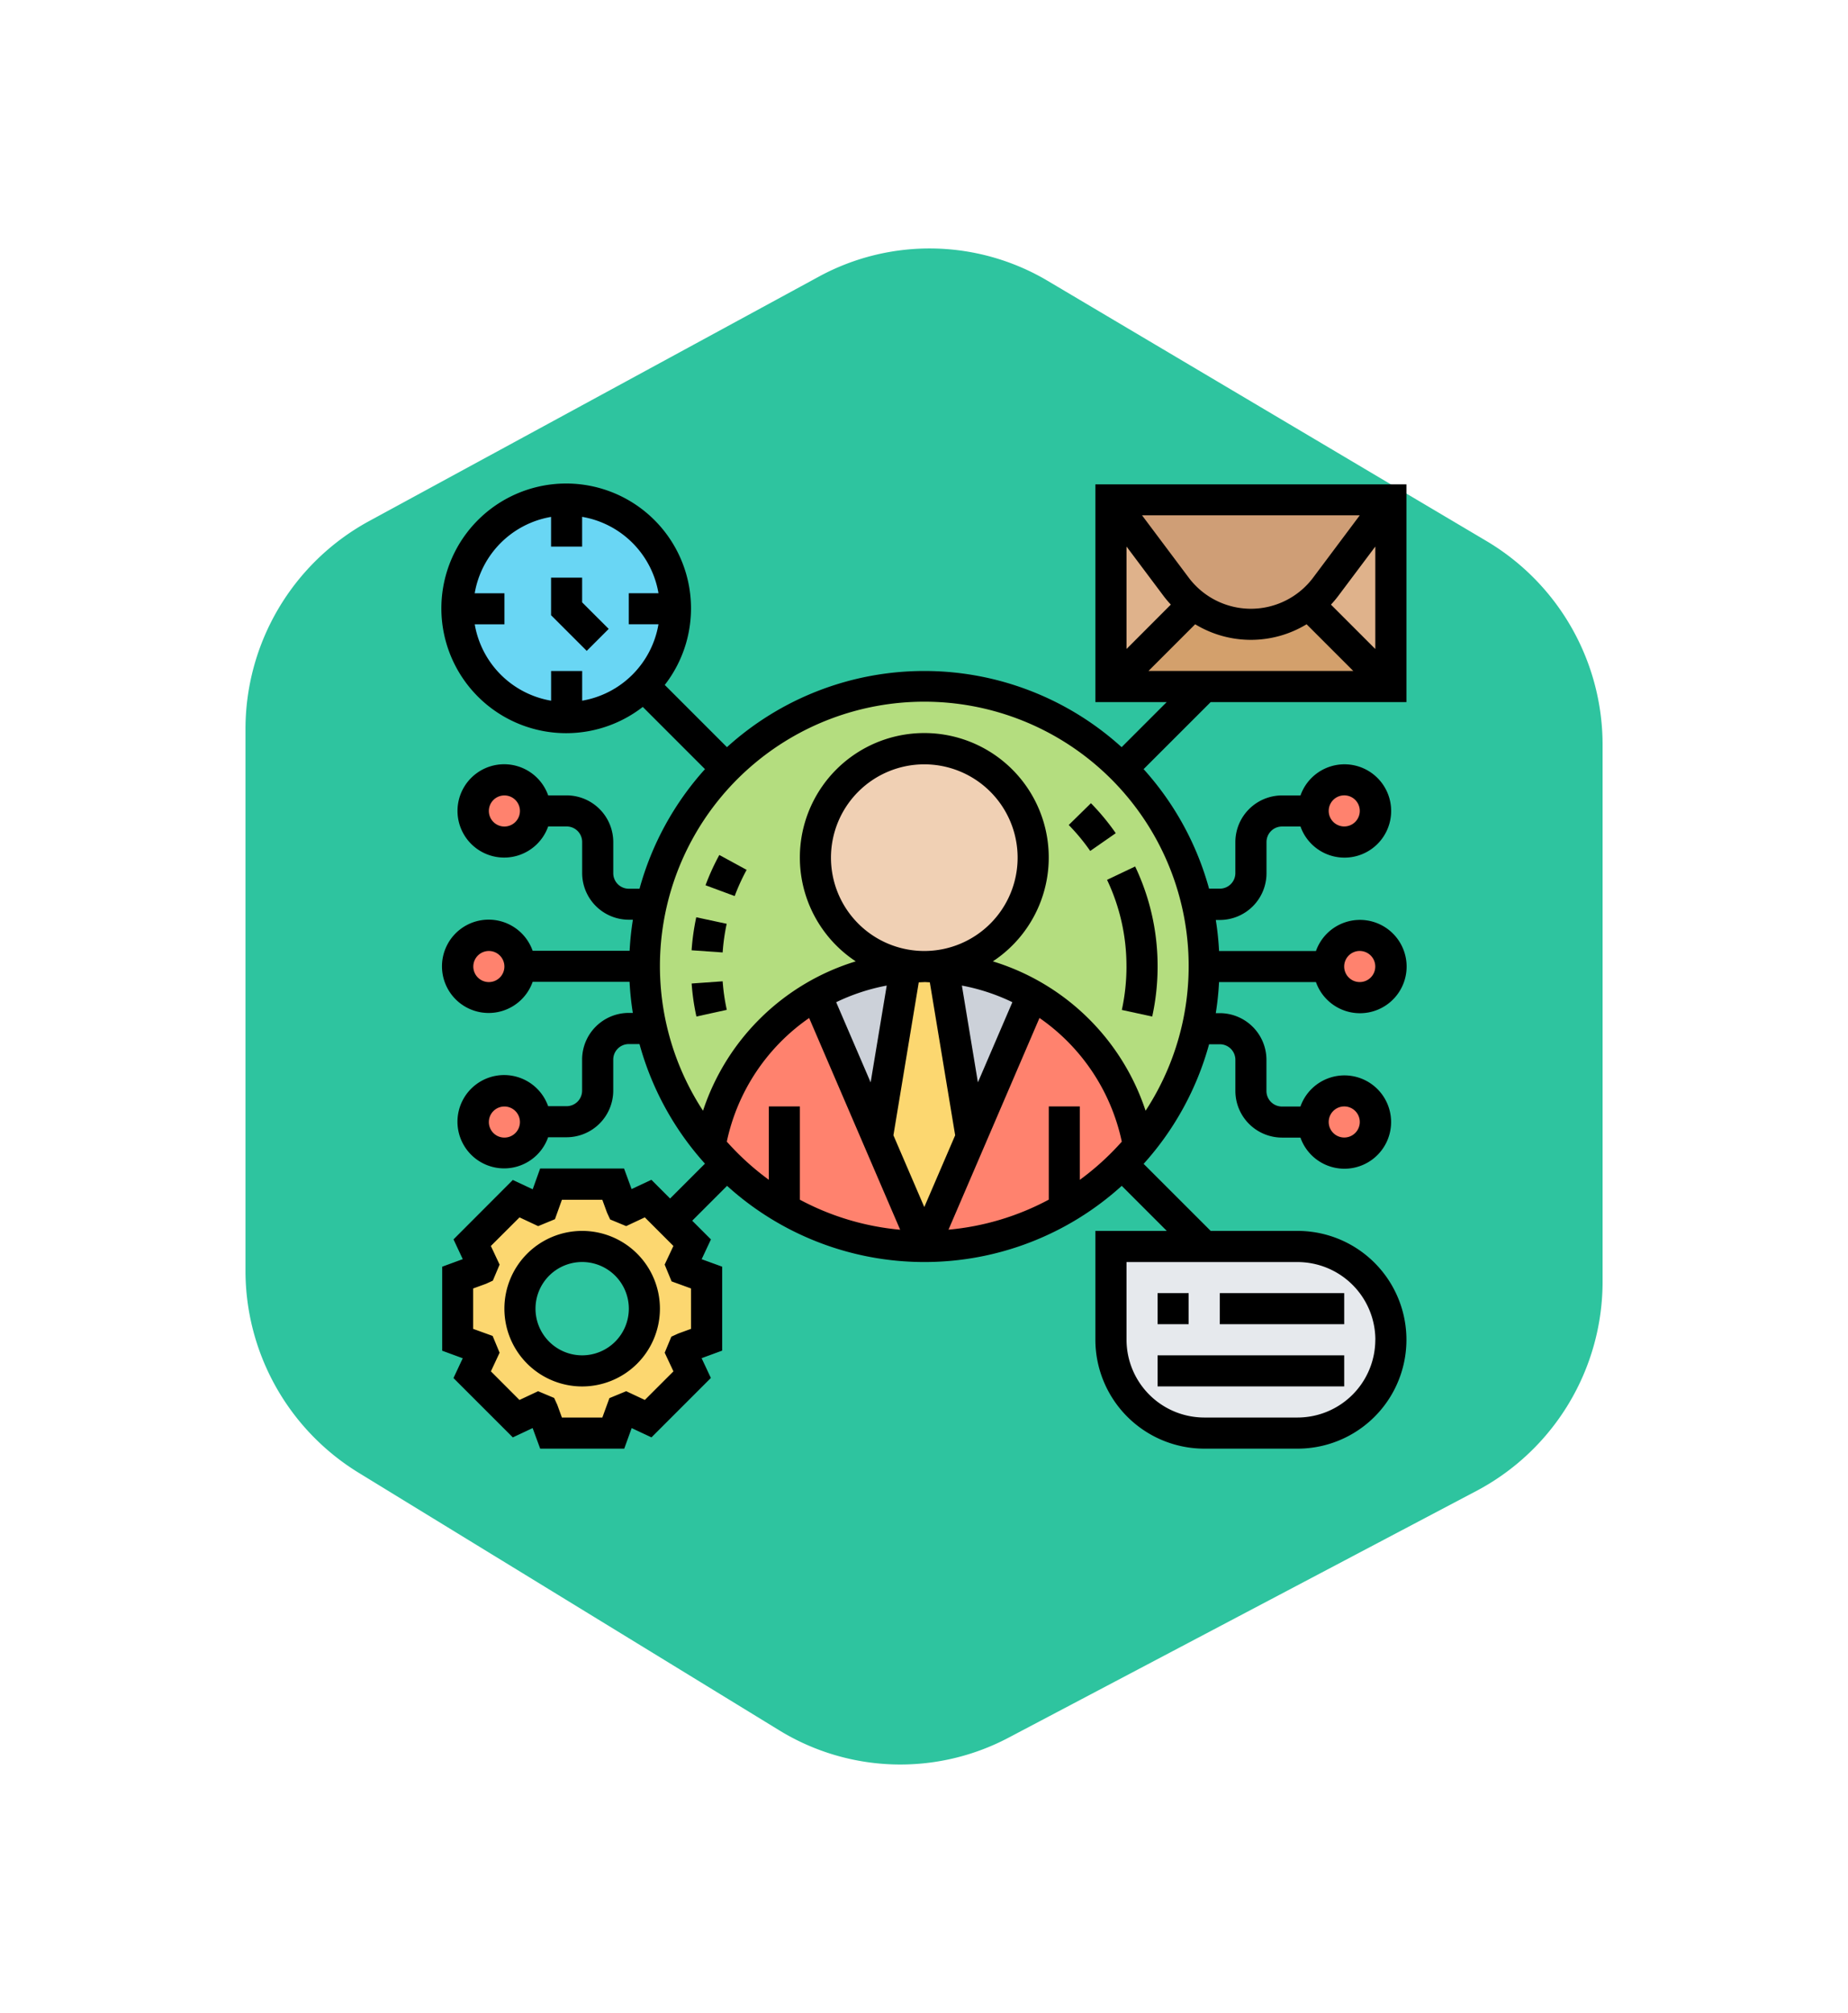 <svg xmlns="http://www.w3.org/2000/svg" xmlns:xlink="http://www.w3.org/1999/xlink" width="97.863" height="106.589" viewBox="0 0 97.863 106.589">
  <defs>
    <filter id="Trazado_771226" x="0" y="0" width="97.863" height="106.589" filterUnits="userSpaceOnUse">
      <feOffset dy="3" input="SourceAlpha"/>
      <feGaussianBlur stdDeviation="3" result="blur"/>
      <feFlood flood-opacity="0.161"/>
      <feComposite operator="in" in2="blur"/>
      <feComposite in="SourceGraphic"/>
    </filter>
  </defs>
  <g id="Grupo_1071761" data-name="Grupo 1071761" transform="translate(-830 -935.843)">
    <g id="Grupo_1071655" data-name="Grupo 1071655" transform="translate(-320.5 -96.5)">
      <g transform="matrix(1, 0, 0, 1, 1150.5, 1032.34)" filter="url(#Trazado_771226)">
        <path id="Trazado_771226-2" data-name="Trazado 771226" d="M483.067,305.694V277.332a14.55,14.55,0,0,0-7.1-12.523l-23.259-13.791a14.268,14.268,0,0,0-14.1-.264L414.77,263.71A14.544,14.544,0,0,0,407.2,276.5v28.623a14.553,14.553,0,0,0,6.925,12.417l22.295,13.652a14.269,14.269,0,0,0,14.121.455l24.8-13.078A14.541,14.541,0,0,0,483.067,305.694Z" transform="translate(-396.2 -240.86)" fill="#2ec49f" stroke="#fff" stroke-miterlimit="10" stroke-width="4"/>
      </g>
    </g>
    <g id="servicios-de-apoyo" transform="translate(853.374 961.447)">
      <path id="Trazado_100854" data-name="Trazado 100854" d="M58.825,13.067H44L48.357,8.71a4.937,4.937,0,0,0,5.263.543,4.632,4.632,0,0,0,.848-.543Z" transform="translate(-8.544 -2.317)" fill="#d3a06c"/>
      <path id="Trazado_100855" data-name="Trazado 100855" d="M61.067,2v9.883L56.71,7.526a4.3,4.3,0,0,0,.9-.914Z" transform="translate(-10.786 -1.133)" fill="#dfb28b"/>
      <path id="Trazado_100856" data-name="Trazado 100856" d="M48.357,7.526,44,11.883V2l3.459,4.612A4.3,4.3,0,0,0,48.357,7.526Z" transform="translate(-8.544 -1.133)" fill="#dfb28b"/>
      <path id="Trazado_100857" data-name="Trazado 100857" d="M58.825,2,55.366,6.612a4.3,4.3,0,0,1-.9.914,4.633,4.633,0,0,1-.848.543,4.936,4.936,0,0,1-5.263-.543,4.3,4.3,0,0,1-.9-.914L44,2Z" transform="translate(-8.544 -1.133)" fill="#cf9e76"/>
      <path id="Trazado_100858" data-name="Trazado 100858" d="M7.765,2A5.761,5.761,0,1,1,3.687,3.687,5.765,5.765,0,0,1,7.765,2Z" transform="translate(-1.134 -1.133)" fill="#69d6f4"/>
      <g id="Grupo_54565" data-name="Grupo 54565" transform="translate(1.008 15.879)">
        <ellipse id="Elipse_4086" data-name="Elipse 4086" cx="1.689" cy="1.448" rx="1.689" ry="1.448" transform="translate(0.483 0)" fill="#ff826e"/>
        <ellipse id="Elipse_4087" data-name="Elipse 4087" cx="1.689" cy="1.448" rx="1.689" ry="1.448" transform="translate(0.483 16.407)" fill="#ff826e"/>
        <ellipse id="Elipse_4088" data-name="Elipse 4088" cx="1.689" cy="1.93" rx="1.689" ry="1.93" transform="translate(0 7.721)" fill="#ff826e"/>
        <ellipse id="Elipse_4089" data-name="Elipse 4089" cx="1.689" cy="1.93" rx="1.689" ry="1.93" transform="translate(45.843 7.721)" fill="#ff826e"/>
        <ellipse id="Elipse_4090" data-name="Elipse 4090" cx="1.689" cy="1.448" rx="1.689" ry="1.448" transform="translate(45.36 0)" fill="#ff826e"/>
        <ellipse id="Elipse_4091" data-name="Elipse 4091" cx="1.689" cy="1.448" rx="1.689" ry="1.448" transform="translate(45.36 16.407)" fill="#ff826e"/>
      </g>
      <path id="Trazado_100859" data-name="Trazado 100859" d="M53.883,50a4.942,4.942,0,0,1,0,9.883H48.942A4.945,4.945,0,0,1,44,54.941V50Z" transform="translate(-8.544 -9.601)" fill="#e6e9ed"/>
      <path id="Trazado_100860" data-name="Trazado 100860" d="M14.411,49.1l-.543,1.171c.033.074.058.154.09.231l1.219.445v3.295l-1.219.445c-.033.074-.058.154-.09.231l.543,1.17-2.331,2.331-1.17-.543c-.074.033-.154.058-.231.09l-.445,1.219H6.942L6.5,57.96c-.074-.033-.154-.058-.231-.09l-1.17.542L2.766,56.08l.543-1.17c-.033-.074-.058-.154-.09-.231L2,54.236V50.941L3.219,50.5c.033-.074.058-.154.09-.231L2.766,49.1,5.1,46.766l1.171.543c.074-.033.154-.058.231-.09L6.942,46h3.294l.445,1.219c.074.033.154.058.231.09l1.17-.543Zm-2.528,3.492a3.294,3.294,0,1,0-3.294,3.295A3.295,3.295,0,0,0,11.883,52.589Z" transform="translate(-1.134 -8.896)" fill="#fcd770"/>
      <ellipse id="Elipse_4092" data-name="Elipse 4092" cx="14.959" cy="14.959" rx="14.959" ry="14.959" transform="translate(10.659 10.571)" fill="#b4dd7f"/>
      <path id="Trazado_100861" data-name="Trazado 100861" d="M22.154,45.155a14.465,14.465,0,0,1-3.072-2.347c-.3-.3-.593-.626-.874-.955a11.492,11.492,0,0,1,3.9-6.8,11.035,11.035,0,0,1,1.73-1.211l3.239,7.52,2.486,5.784a14.773,14.773,0,0,1-7.412-1.985Z" transform="translate(-3.993 -6.75)" fill="#ff826e"/>
      <path id="Trazado_100862" data-name="Trazado 100862" d="M39.412,45.158v.008A14.773,14.773,0,0,1,32,47.151l2.487-5.781,3.239-7.52a11.549,11.549,0,0,1,5.631,8.005,14.767,14.767,0,0,1-3.945,3.3Z" transform="translate(-6.427 -6.752)" fill="#ff826e"/>
      <path id="Trazado_100863" data-name="Trazado 100863" d="M32.464,32.041l1.491,9-2.487,5.782L28.98,41.043l1.491-9c.33-.025.659-.041,1-.041S32.134,32.016,32.464,32.041Z" transform="translate(-5.893 -6.426)" fill="#fcd770"/>
      <path id="Trazado_100864" data-name="Trazado 100864" d="M37.937,33.532,34.7,41.052l-1.488-9a11.377,11.377,0,0,1,4.73,1.482Z" transform="translate(-6.64 -6.434)" fill="#ccd1d9"/>
      <path id="Trazado_100865" data-name="Trazado 100865" d="M29.775,32.05l-1.491,9-3.239-7.52a11.377,11.377,0,0,1,4.73-1.482Z" transform="translate(-5.198 -6.434)" fill="#ccd1d9"/>
      <ellipse id="Elipse_4093" data-name="Elipse 4093" cx="5.549" cy="5.549" rx="5.549" ry="5.549" transform="translate(19.827 14.431)" fill="#f0d0b4"/>
      <path id="Trazado_100866" data-name="Trazado 100866" d="M9.645,7H8V8.988l1.888,1.888,1.164-1.164L9.645,8.306Z" transform="translate(-2.192 -2.015)"/>
      <path id="Trazado_100867" data-name="Trazado 100867" d="M47,53h1.645v1.645H47Z" transform="translate(-9.073 -10.13)"/>
      <path id="Trazado_100868" data-name="Trazado 100868" d="M51,53h6.588v1.645H51Z" transform="translate(-9.778 -10.13)"/>
      <path id="Trazado_100869" data-name="Trazado 100869" d="M47,57h9.883v1.645H47Z" transform="translate(-9.073 -10.836)"/>
      <path id="Trazado_100870" data-name="Trazado 100870" d="M9.118,49a4.118,4.118,0,1,0,4.118,4.118A4.118,4.118,0,0,0,9.118,49Zm0,6.589a2.471,2.471,0,1,1,2.471-2.471A2.471,2.471,0,0,1,9.118,55.589Z" transform="translate(-1.663 -9.425)"/>
      <path id="Trazado_100871" data-name="Trazado 100871" d="M41.656,12.489H52.022V.959H35.55v11.53h3.777l-2.387,2.387a15.552,15.552,0,0,0-20.9,0l-3.294-3.295a6.61,6.61,0,1,0-1.164,1.164l3.294,3.295a15.617,15.617,0,0,0-3.466,6.332h-.568a.823.823,0,0,1-.823-.823V19.9a2.474,2.474,0,0,0-2.471-2.471H6.572a2.471,2.471,0,1,0,0,1.645h.977a.823.823,0,0,1,.823.823v1.645a2.474,2.474,0,0,0,2.471,2.471h.215a15.688,15.688,0,0,0-.173,1.645H5.75a2.471,2.471,0,1,0,0,1.645h5.132a15.688,15.688,0,0,0,.173,1.645H10.84a2.474,2.474,0,0,0-2.471,2.471v1.645a.823.823,0,0,1-.823.823H6.57a2.471,2.471,0,1,0,0,1.645h.977a2.474,2.474,0,0,0,2.471-2.471V31.421a.823.823,0,0,1,.823-.823h.568a15.617,15.617,0,0,0,3.466,6.332l-1.846,1.846-.991-.991-1.048.491-.4-1.089H6.147l-.394,1.1L4.7,37.794,1.559,40.94l.49,1.046-1.089.4v4.449l1.088.4-.491,1.048L4.7,51.425l1.049-.493.4,1.089H10.6l.394-1.088,1.048.491,3.146-3.146-.491-1.048,1.089-.4V42.385L14.7,41.99l.491-1.048-.991-.991,1.846-1.846a15.552,15.552,0,0,0,20.9,0l2.387,2.387H35.55v5.764a5.773,5.773,0,0,0,5.765,5.765h4.942a5.765,5.765,0,0,0,0-11.53h-4.6L38.105,36.94a15.617,15.617,0,0,0,3.466-6.332h.57a.823.823,0,0,1,.823.823v1.645a2.474,2.474,0,0,0,2.468,2.474h.977a2.471,2.471,0,1,0,0-1.645h-.977a.823.823,0,0,1-.823-.823V31.437a2.474,2.474,0,0,0-2.468-2.476h-.215a15.688,15.688,0,0,0,.173-1.645h5.132a2.471,2.471,0,1,0,0-1.645H42.1a15.69,15.69,0,0,0-.173-1.645h.217a2.474,2.474,0,0,0,2.468-2.477V19.9a.823.823,0,0,1,.823-.823h.977a2.471,2.471,0,1,0,0-1.645h-.977A2.474,2.474,0,0,0,42.963,19.9v1.645a.823.823,0,0,1-.823.823h-.57a15.617,15.617,0,0,0-3.466-6.329Zm6.369-5.161a5.613,5.613,0,0,0,.372-.44l1.977-2.635V9.678ZM47.081,5.9a4.118,4.118,0,0,1-6.588,0L38.021,2.6h11.53Zm-7.907.987a5.613,5.613,0,0,0,.372.44L37.2,9.677V4.253Zm1.661,1.481a5.684,5.684,0,0,0,5.9,0l2.473,2.473H38.362ZM4.254,19.078a.823.823,0,1,1,.823-.823.823.823,0,0,1-.823.823Zm0,16.472a.823.823,0,1,1,.823-.823.823.823,0,0,1-.823.823Zm9.883,10.128-.678.247-.364.167-.352.849.463.987-1.515,1.514-.987-.463-.889.367-.374,1.028H7.3L7.055,49.7l-.167-.364-.849-.356-.987.463L3.539,47.928,4,46.941l-.369-.889L2.6,45.679V43.539l.678-.247.364-.167L4,42.276l-.463-.987,1.518-1.514.987.463.889-.367L7.3,38.843h2.14l.247.678.167.364.849.352.987-.463,1.514,1.514-.463.987.367.889,1.028.374Zm36.237.577a4.123,4.123,0,0,1-4.118,4.118H41.315A4.123,4.123,0,0,1,37.2,46.255V42.141h9.059a4.123,4.123,0,0,1,4.118,4.116ZM48.729,33.9a.823.823,0,1,1-.823.823.823.823,0,0,1,.823-.823Zm0-16.472a.823.823,0,1,1-.823.823.823.823,0,0,1,.823-.823ZM8.372,12.415V10.842H6.727v1.573A4.948,4.948,0,0,1,2.683,8.372H4.256V6.727H2.681A4.948,4.948,0,0,1,6.725,2.683V4.256H8.37V2.68a4.947,4.947,0,0,1,4.044,4.044H10.84V8.369h1.573a4.948,4.948,0,0,1-4.042,4.046Zm-4.941,14.9a.823.823,0,1,1,.823-.823.823.823,0,0,1-.823.823Zm12.6,8.452a10.656,10.656,0,0,1,4.361-6.55l4.82,11.212a13.9,13.9,0,0,1-5.31-1.59V33.9H18.258v3.885a14.1,14.1,0,0,1-2.226-2.021Zm5.517-15.04a4.942,4.942,0,1,1,4.942,4.942,4.942,4.942,0,0,1-4.942-4.942Zm4.942,6.588c.1,0,.194.011.293.013l1.342,8.1-1.635,3.8-1.635-3.8,1.342-8.1c.1,0,.193-.01.292-.01Zm2.839,5.311L28.481,27.5a10.66,10.66,0,0,1,2.673.88Zm-5.68,0-1.825-4.245A10.671,10.671,0,0,1,24.5,27.5Zm11.076,5.162V33.9H33.082v4.936a13.893,13.893,0,0,1-5.31,1.59L32.59,29.215a10.656,10.656,0,0,1,4.359,6.55,14.058,14.058,0,0,1-2.222,2.021Zm14.824-12.12a.823.823,0,1,1-.823.823A.823.823,0,0,1,49.551,25.667ZM38.209,34.129a12.307,12.307,0,0,0-8.088-7.911,6.59,6.59,0,1,0-7.261,0,12.308,12.308,0,0,0-8.088,7.91,14,14,0,1,1,23.437,0Z" transform="translate(-0.917 -0.916)"/>
      <path id="Trazado_100872" data-name="Trazado 100872" d="M44.779,30.865a10.818,10.818,0,0,1-.246,2.3l1.609.35a12.387,12.387,0,0,0,.285-2.646,12.247,12.247,0,0,0-1.189-5.3l-1.488.707a10.608,10.608,0,0,1,1.028,4.588Z" transform="translate(-8.499 -5.291)"/>
      <path id="Trazado_100873" data-name="Trazado 100873" d="M41.286,22.654a10.693,10.693,0,0,1,1.138,1.375l1.352-.941A12.309,12.309,0,0,0,42.462,21.5Z" transform="translate(-8.064 -4.573)"/>
      <path id="Trazado_100874" data-name="Trazado 100874" d="M18.893,29.18l-1.61-.346a12.533,12.533,0,0,0-.247,1.748l1.645.115a10.762,10.762,0,0,1,.213-1.515Z" transform="translate(-3.786 -5.867)"/>
      <path id="Trazado_100875" data-name="Trazado 100875" d="M17.04,33.07a12.068,12.068,0,0,0,.252,1.748l1.609-.353a10.673,10.673,0,0,1-.219-1.512Z" transform="translate(-3.787 -6.595)"/>
      <path id="Trazado_100876" data-name="Trazado 100876" d="M17.933,26.436l1.542.572a10.721,10.721,0,0,1,.633-1.388l-1.446-.788a12.2,12.2,0,0,0-.732,1.606Z" transform="translate(-3.943 -5.163)"/>
    </g>
  </g>
</svg>
